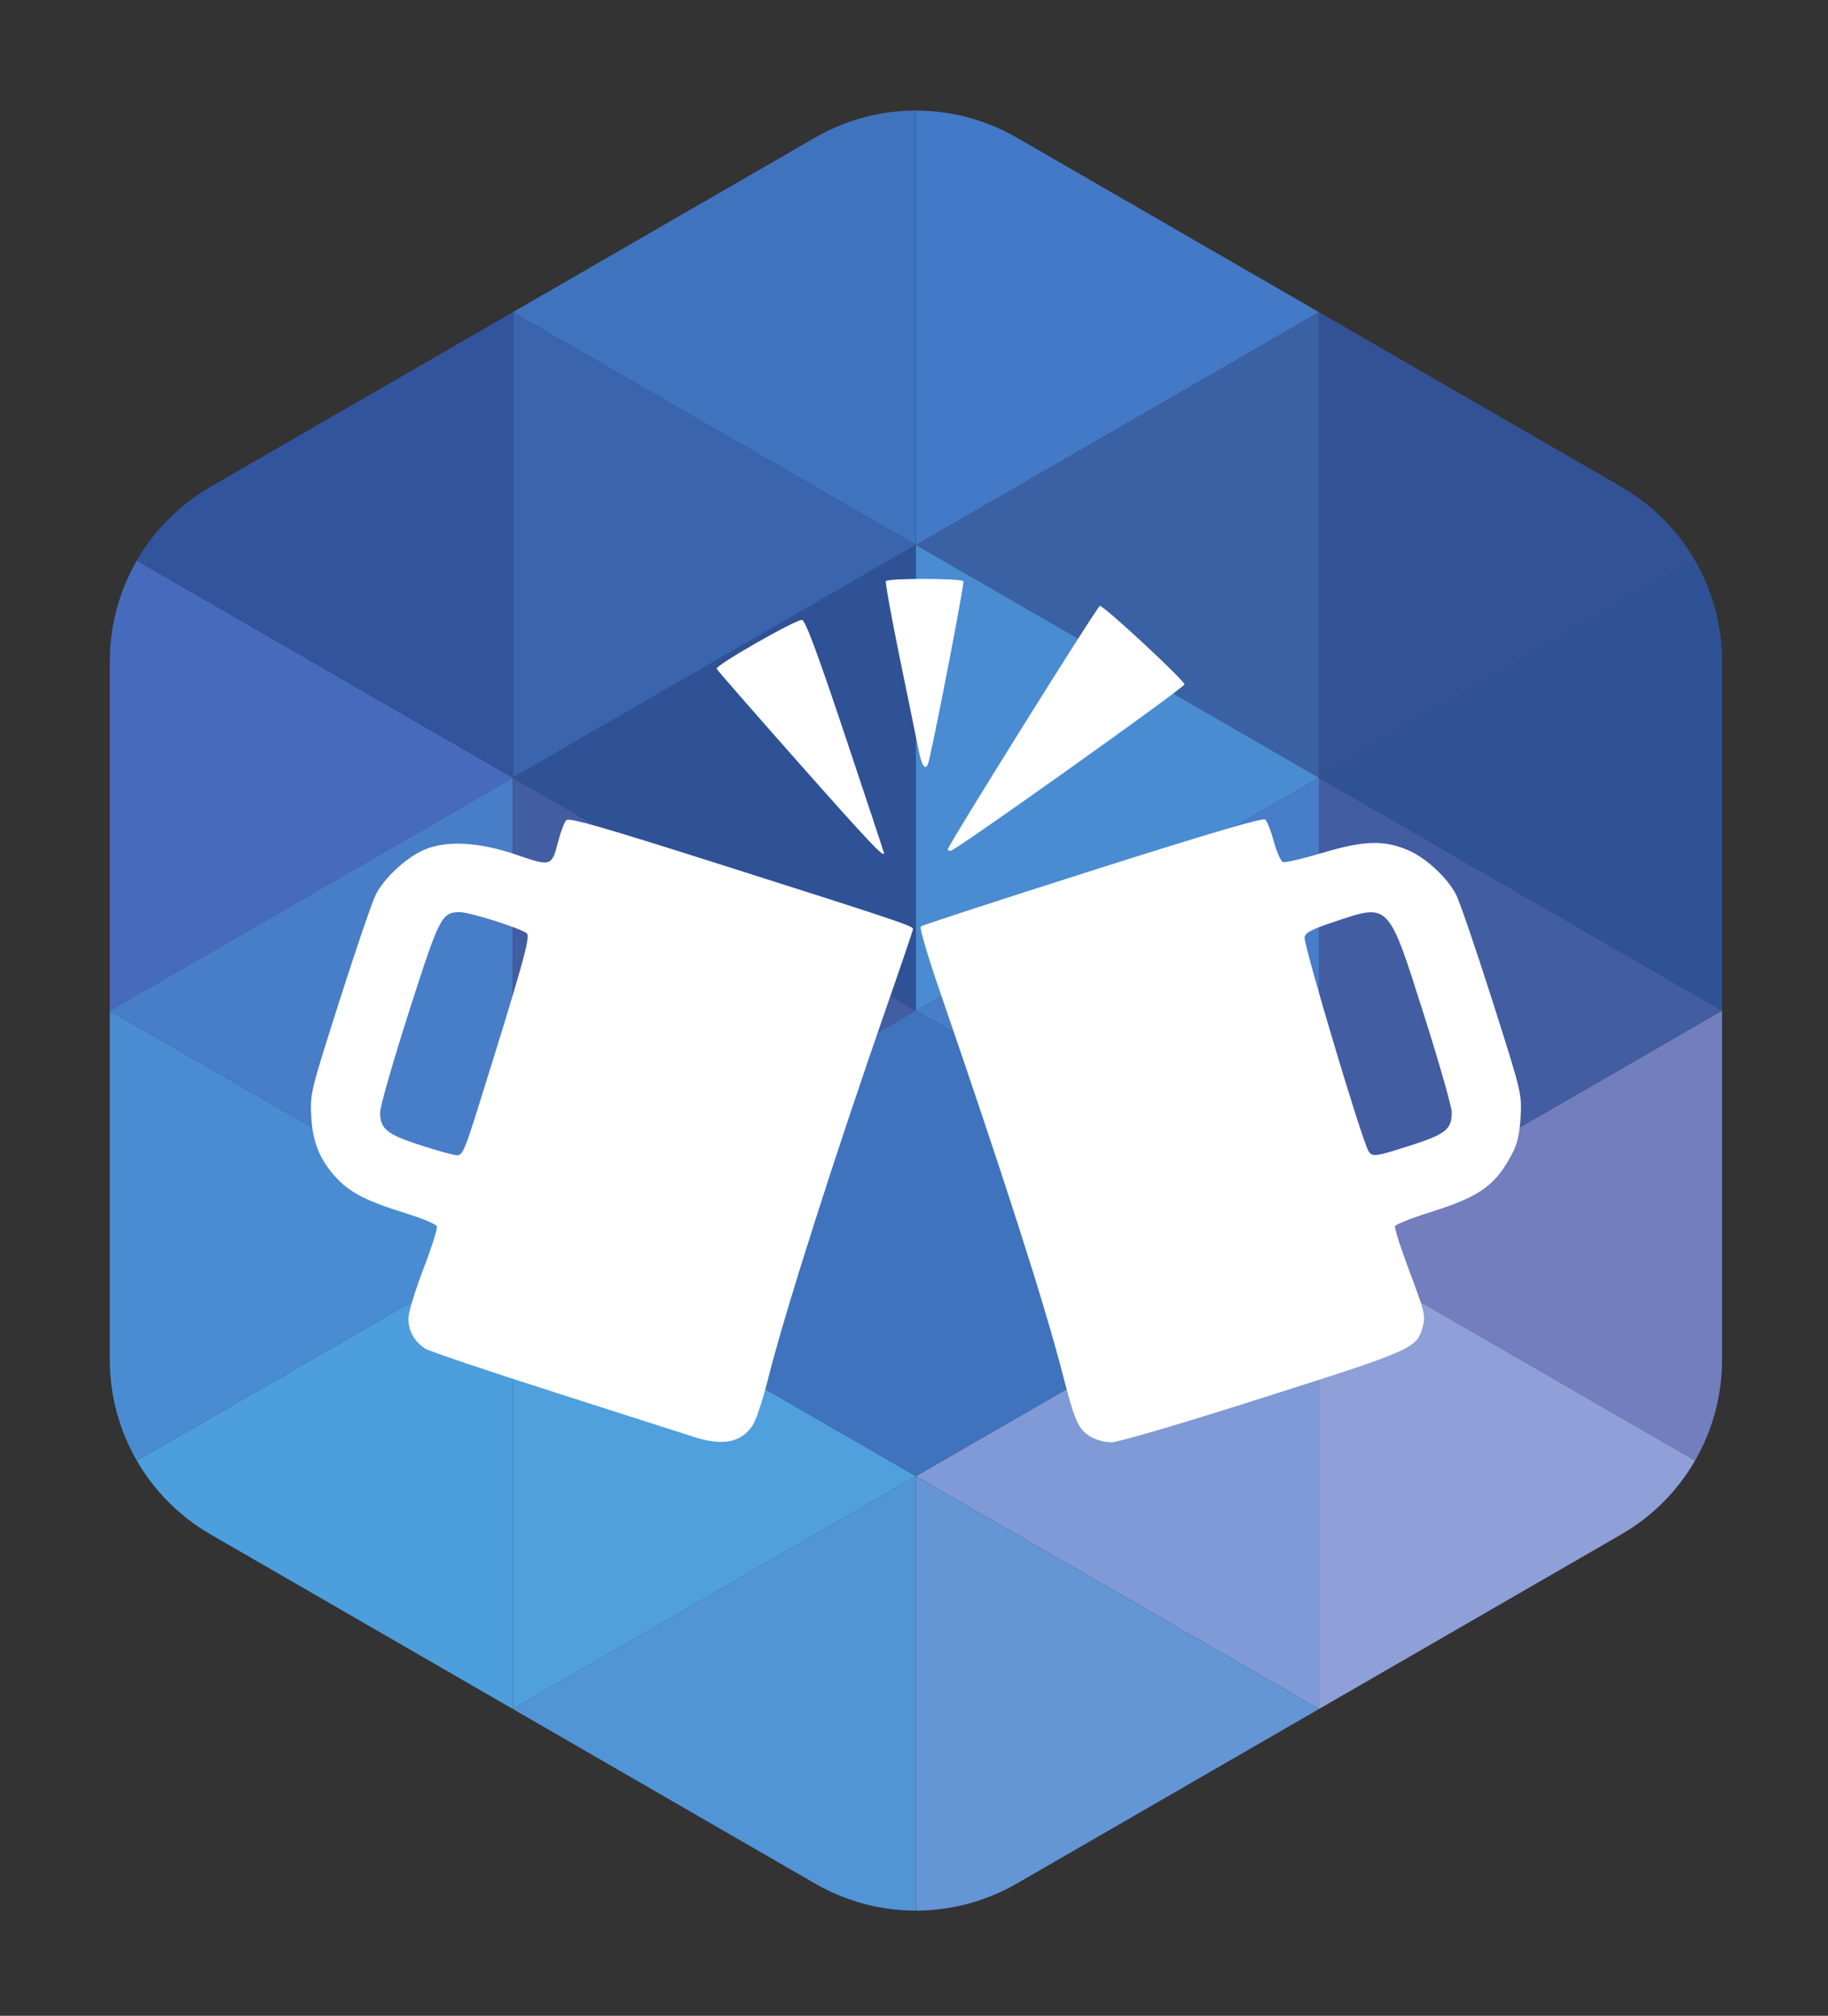 <?xml version="1.0" encoding="UTF-8" standalone="no"?>
<svg
   xmlns:dc="http://purl.org/dc/elements/1.1/"
   xmlns:cc="http://creativecommons.org/ns#"
   xmlns:rdf="http://www.w3.org/1999/02/22-rdf-syntax-ns#"
   xmlns:svg="http://www.w3.org/2000/svg"
   xmlns="http://www.w3.org/2000/svg"
   xmlns:sodipodi="http://sodipodi.sourceforge.net/DTD/sodipodi-0.dtd"
   xmlns:inkscape="http://www.inkscape.org/namespaces/inkscape"
   id="svg6693"
   version="1.1"
   xml:space="preserve"
   width="169.028"
   height="186.32"
   viewBox="0 0 169.028 186.32"
   inkscape:version="0.92.2 (5c3e80d, 2017-08-06)"
   inkscape:export-xdpi="567.95001"
   inkscape:export-ydpi="567.95001"
   sodipodi:docname="logo_apero_php.svg"
   inkscape:export-filename="/home/agallou/Projets/afup/identity/assets/apero_php/logo_apero_php.png"><rect x="0" y="0" width="169.028" height="186.32" fill="#333333" stroke="none"/><sodipodi:namedview
     pagecolor="#ffffff"
     bordercolor="#666666"
     borderopacity="1"
     objecttolerance="10"
     gridtolerance="10"
     guidetolerance="10"
     inkscape:pageopacity="0"
     inkscape:pageshadow="2"
     inkscape:window-width="1853"
     inkscape:window-height="1025"
     id="namedview60"
     showgrid="false"
     inkscape:zoom="3.5826014"
     inkscape:cx="-12.726889"
     inkscape:cy="117.32578"
     inkscape:window-x="67"
     inkscape:window-y="27"
     inkscape:window-maximized="1"
     inkscape:current-layer="lion" /><defs
     id="defs6697"><clipPath
       clipPathUnits="userSpaceOnUse"
       id="clipPath6707"><path
         d="m 0,870.236 623.626,0 L 623.626,0 0,0 0,870.236 Z"
         id="path6709" /></clipPath><clipPath
       clipPathUnits="userSpaceOnUse"
       id="clipPath6719"><path
         d="m 0,870.236 623.626,0 L 623.626,0 0,0 0,870.236 Z"
         id="path6721" /></clipPath><clipPath
       clipPathUnits="userSpaceOnUse"
       id="clipPath6731"><path
         d="m 0,870.236 623.626,0 L 623.626,0 0,0 0,870.236 Z"
         id="path6733" /></clipPath><clipPath
       id="clipPath4150"
       clipPathUnits="userSpaceOnUse"><path
         id="path4152"
         d="m 0,870.236 623.626,0 L 623.626,0 0,0 0,870.236 Z" /></clipPath><clipPath
       id="clipPath4162"
       clipPathUnits="userSpaceOnUse"><path
         id="path4164"
         d="m 0,870.236 623.626,0 L 623.626,0 0,0 0,870.236 Z" /></clipPath><clipPath
       id="clipPath4390"
       clipPathUnits="userSpaceOnUse"><path
         id="path4392"
         d="m 0,870.236 623.626,0 L 623.626,0 0,0 0,870.236 Z" /></clipPath><clipPath
       id="clipPath4398"
       clipPathUnits="userSpaceOnUse"><path
         id="path4400"
         d="m -80.514,14.173 -595.276,0 0,841.89 595.276,0 0,-841.89 z" /></clipPath><clipPath
       id="clipPath6707-4"
       clipPathUnits="userSpaceOnUse"><path
         id="path6709-2"
         d="m 0,870.236 623.626,0 L 623.626,0 0,0 0,870.236 Z" /></clipPath><clipPath
       id="clipPath6719-3"
       clipPathUnits="userSpaceOnUse"><path
         id="path6721-3"
         d="m 0,870.236 623.626,0 L 623.626,0 0,0 0,870.236 Z" /></clipPath><clipPath
       id="clipPath6731-1"
       clipPathUnits="userSpaceOnUse"><path
         id="path6733-5"
         d="m 0,870.236 623.626,0 L 623.626,0 0,0 0,870.236 Z" /></clipPath><clipPath
       clipPathUnits="userSpaceOnUse"
       id="clipPath4150-1"><path
         d="m 0,870.236 623.626,0 L 623.626,0 0,0 0,870.236 Z"
         id="path4152-0" /></clipPath><clipPath
       clipPathUnits="userSpaceOnUse"
       id="clipPath4162-3"><path
         d="m 0,870.236 623.626,0 L 623.626,0 0,0 0,870.236 Z"
         id="path4164-5" /></clipPath><clipPath
       clipPathUnits="userSpaceOnUse"
       id="clipPath4390-2"><path
         d="m 0,870.236 623.626,0 L 623.626,0 0,0 0,870.236 Z"
         id="path4392-2" /></clipPath><clipPath
       clipPathUnits="userSpaceOnUse"
       id="clipPath4398-1"><path
         d="m -80.514,14.173 -595.276,0 0,841.89 595.276,0 0,-841.89 z"
         id="path4400-4" /></clipPath></defs><g
     transform="matrix(1.295,0,0,1.295,-420.055,-610.939)"
     id="lion"><title
       id="title17040">lion</title><g
       id="g5080"
       transform="matrix(1.25,0,0,-1.25,-1.3964844e-4,1275.397)"><path
         d="m 288.789,571.907 0,0 -21.482,-12.403 c 0.994,-1.721 2.433,-3.185 4.214,-4.213 l 17.268,-9.97 0,26.586 z"
         style="fill:#4c9edc;fill-opacity:1;fill-rule:nonzero;stroke:none"
         id="path5082-8" /><path
         d="m 265.765,585.2 0,-19.939 c 0,-2.057 0.549,-4.035 1.542,-5.756 l 21.482,12.402 -23.024,13.293 z"
         style="fill:#498cd2;fill-opacity:1;fill-rule:nonzero;stroke:none"
         id="path5084-8" /><path
         d="m 288.789,571.907 0,26.586 -23.024,-13.293 0,0 23.024,-13.293 z"
         style="fill:#487dc8;fill-opacity:1;fill-rule:nonzero;stroke:none"
         id="path5086-9" /><path
         d="m 288.789,545.321 0,0 17.268,-9.97 c 1.781,-1.028 3.769,-1.542 5.756,-1.542 l 0,24.805 -23.024,-13.293 z"
         style="fill:#5295d6;fill-opacity:1;fill-rule:nonzero;stroke:none"
         id="path5088-6" /><path
         d="m 267.307,610.895 c -0.994,-1.721 -1.542,-3.7 -1.542,-5.756 l 0,-19.94 23.024,13.293 -21.482,12.403 z"
         style="fill:#476bbc;fill-opacity:1;fill-rule:nonzero;stroke:none"
         id="path5090-0" /><path
         d="m 334.837,545.321 0,26.586 -23.024,-13.293 23.024,-13.293 z"
         style="fill:#7f9ad6;fill-opacity:1;fill-rule:nonzero;stroke:none"
         id="path5092-2" /><path
         d="m 356.319,559.504 c 0.994,1.721 1.542,3.7 1.542,5.756 l 0,19.939 -23.024,-13.293 21.482,-12.402 z"
         style="fill:#727ebd;fill-opacity:1;fill-rule:nonzero;stroke:none"
         id="path5094-5" /><path
         d="m 334.837,571.907 0,-26.586 17.268,9.97 c 1.781,1.028 3.22,2.492 4.214,4.214 l -21.482,12.402 z"
         style="fill:#8f9fd8;fill-opacity:1;fill-rule:nonzero;stroke:none"
         id="path5096-0" /><path
         d="m 334.837,598.493 0,0 0,-26.586 23.024,13.293 0,0 -23.024,13.293 z"
         style="fill:#425da2;fill-opacity:1;fill-rule:nonzero;stroke:none"
         id="path5098-9" /><path
         d="m 311.813,558.614 0,-24.805 c 1.987,0 3.975,0.514 5.756,1.542 l 17.268,9.97 -23.024,13.293 z"
         style="fill:#6495d5;fill-opacity:1;fill-rule:nonzero;stroke:none"
         id="path5100-5" /><path
         d="m 311.813,611.786 -23.024,13.293 0,-26.586 23.024,13.293 z"
         style="fill:#3a64ad;fill-opacity:1;fill-rule:nonzero;stroke:none"
         id="path5102-1" /><path
         d="m 311.813,611.786 23.024,-13.293 0,26.586 -23.024,-13.293 z"
         style="fill:#3a61a3;fill-opacity:1;fill-rule:nonzero;stroke:none"
         id="path5104-7" /><path
         d="m 267.307,610.895 21.482,-12.403 0,26.586 -17.268,-9.969 c -1.781,-1.029 -3.22,-2.493 -4.214,-4.214"
         style="fill:#32549d;fill-opacity:1;fill-rule:nonzero;stroke:none"
         id="path5106-7" /><path
         d="m 334.837,598.493 23.024,-13.293 0,19.939 c 0,2.057 -0.548,4.035 -1.542,5.757 l -21.482,-12.403 z"
         style="fill:#2f5296;fill-opacity:1;fill-rule:nonzero;stroke:none"
         id="path5108-7" /><path
         d="m 334.837,598.493 21.482,12.403 c -0.994,1.721 -2.433,3.185 -4.214,4.213 l -17.268,9.97 0,-26.586 z"
         style="fill:#325295;fill-opacity:1;fill-rule:nonzero;stroke:none"
         id="path5110-4" /><path
         d="m 334.837,625.079 -17.269,9.97 c -1.781,1.028 -3.768,1.542 -5.755,1.542 l 0,-24.805 23.024,13.293 z"
         style="fill:#4379c6;fill-opacity:1;fill-rule:nonzero;stroke:none"
         id="path5112-0" /><path
         d="m 311.813,611.786 0,24.805 c -1.987,0 -3.975,-0.514 -5.755,-1.542 l -17.269,-9.97 23.024,-13.293 z"
         style="fill:#3f73bd;fill-opacity:1;fill-rule:nonzero;stroke:none"
         id="path5114-8" /><path
         d="m 288.789,545.321 23.024,13.293 -23.024,13.293 0,-26.586 z"
         style="fill:#50a0dd;fill-opacity:1;fill-rule:nonzero;stroke:none"
         id="path5116-4" /><path
         id="path5118-4"
         style="fill:#425da2;fill-opacity:1;fill-rule:nonzero;stroke:none"
         d="m 288.789,598.493 0,0 0,-26.586 23.024,13.293 0,0 -23.024,13.293 z" /><path
         id="path5120-6"
         style="fill:#487dc8;fill-opacity:1;fill-rule:nonzero;stroke:none"
         d="m 334.837,571.907 0,26.586 -23.024,-13.293 0,0 23.024,-13.293 z" /><path
         id="path5122-9"
         transform="matrix(0.8,0,0,-0.8,1.1171875e-4,1020.318)"
         d="m 389.766,543.896 0,0.002 -28.779,16.615 28.779,16.617 28.781,-16.617 -28.781,-16.617 z"
         style="fill:#3f73bd;fill-opacity:1;fill-rule:nonzero;stroke:none" /><path
         id="path5124-5"
         style="fill:#2f5296;fill-opacity:1;fill-rule:nonzero;stroke:none"
         d="m 311.813,585.2 0,26.586 -23.024,-13.293 23.024,-13.293 z" /><path
         id="path5126-1"
         style="fill:#498cd2;fill-opacity:1;fill-rule:nonzero;stroke:none"
         d="m 311.813,585.2 23.024,13.293 -23.024,13.293 0,-26.586 z" /></g><path
       style="fill:#ffffff;stroke-width:0.207"
       d="m 373.84,574.301 c -0.626,-0.205 -5.069,-1.627 -9.874,-3.16 -4.805,-1.533 -8.969,-2.94 -9.252,-3.126 -0.767,-0.502 -1.199,-1.284 -1.189,-2.148 0.005,-0.423 0.489,-2.013 1.075,-3.534 0.586,-1.521 1.018,-2.889 0.959,-3.041 -0.058,-0.152 -1.065,-0.573 -2.236,-0.934 -2.672,-0.825 -3.864,-1.419 -4.827,-2.408 -1.249,-1.283 -1.807,-2.601 -1.907,-4.501 -0.085,-1.628 -0.053,-1.76 2.025,-8.273 1.161,-3.64 2.324,-7.041 2.585,-7.557 0.587,-1.163 2.09,-2.573 3.37,-3.162 1.583,-0.728 3.929,-0.618 6.655,0.313 2.517,0.86 2.533,0.855 3.008,-0.976 0.176,-0.679 0.434,-1.349 0.573,-1.489 0.201,-0.202 2.615,0.495 11.624,3.359 12.062,3.834 13.129,4.193 13.129,4.411 -1.6e-4,0.076 -0.778,2.372 -1.73,5.102 -3.882,11.143 -7.428,22.252 -8.615,26.99 -0.356,1.422 -0.836,2.89 -1.066,3.262 -0.806,1.306 -2.154,1.579 -4.308,0.874 z m -15.356,-23.422 c 3.125,-9.96 3.768,-12.246 3.512,-12.485 -0.378,-0.352 -4.088,-1.528 -4.805,-1.523 -1.294,0.01 -1.445,0.306 -3.635,7.145 -1.127,3.518 -2.049,6.736 -2.05,7.15 -0.003,1.172 0.487,1.568 2.894,2.345 1.194,0.386 2.365,0.707 2.601,0.715 0.376,0.012 0.56,-0.403 1.484,-3.347 z m 43.752,23.431 c -0.886,-0.54 -1.11,-1.045 -2.017,-4.558 -1.28,-4.954 -4.189,-14.009 -8.794,-27.376 -0.818,-2.374 -1.41,-4.389 -1.315,-4.478 0.095,-0.089 5.611,-1.89 12.259,-4.002 8.453,-2.685 12.162,-3.777 12.337,-3.631 0.138,0.114 0.416,0.818 0.618,1.564 0.202,0.746 0.494,1.405 0.648,1.464 0.154,0.059 1.448,-0.241 2.874,-0.668 2.939,-0.879 4.394,-0.914 6.128,-0.146 1.255,0.555 2.766,1.968 3.362,3.144 0.263,0.519 1.427,3.92 2.586,7.557 2.075,6.509 2.107,6.639 2.021,8.268 -0.063,1.196 -0.22,1.913 -0.566,2.585 -1.198,2.328 -2.313,3.135 -5.864,4.246 -1.345,0.421 -2.488,0.875 -2.539,1.008 -0.051,0.133 0.425,1.613 1.057,3.288 1.043,2.762 1.13,3.118 0.939,3.828 -0.434,1.611 -0.566,1.67 -11.419,5.123 -5.905,1.879 -10.337,3.182 -10.825,3.184 -0.461,0.002 -1.12,-0.175 -1.489,-0.401 z m 22.893,-20.802 c 2.472,-0.799 2.897,-1.144 2.897,-2.347 0,-0.392 -0.89,-3.512 -1.977,-6.934 -2.58,-8.121 -2.457,-7.992 -6.407,-6.67 -1.642,0.55 -2.073,0.776 -2.123,1.115 -0.078,0.528 3.999,14.187 4.539,15.206 0.262,0.494 0.476,0.469 3.071,-0.37 z m -43.743,-27.311 c -3.184,-3.594 -5.816,-6.609 -5.85,-6.7 -0.091,-0.246 5.711,-3.557 6.1,-3.48 0.24,0.047 1.102,2.365 3.093,8.321 1.518,4.541 2.76,8.287 2.76,8.325 0,0.349 -1.087,-0.802 -6.104,-6.465 z m 10.661,6.189 c 0.012,-0.295 10.637,-17.302 10.853,-17.371 0.229,-0.074 5.969,5.247 6.041,5.599 0.041,0.199 -16.064,11.665 -16.664,11.866 -0.131,0.043 -0.234,0.002 -0.23,-0.093 z m -2.059,-6.946 c -0.121,-0.597 -0.726,-3.549 -1.344,-6.559 -0.618,-3.01 -1.078,-5.546 -1.023,-5.636 0.135,-0.218 5.4,-0.21 5.535,0.008 0.081,0.131 -1.856,10.207 -2.462,12.807 -0.182,0.78 -0.473,0.523 -0.705,-0.62 z"
       id="path937"
       inkscape:connector-curvature="0" /></g></svg>